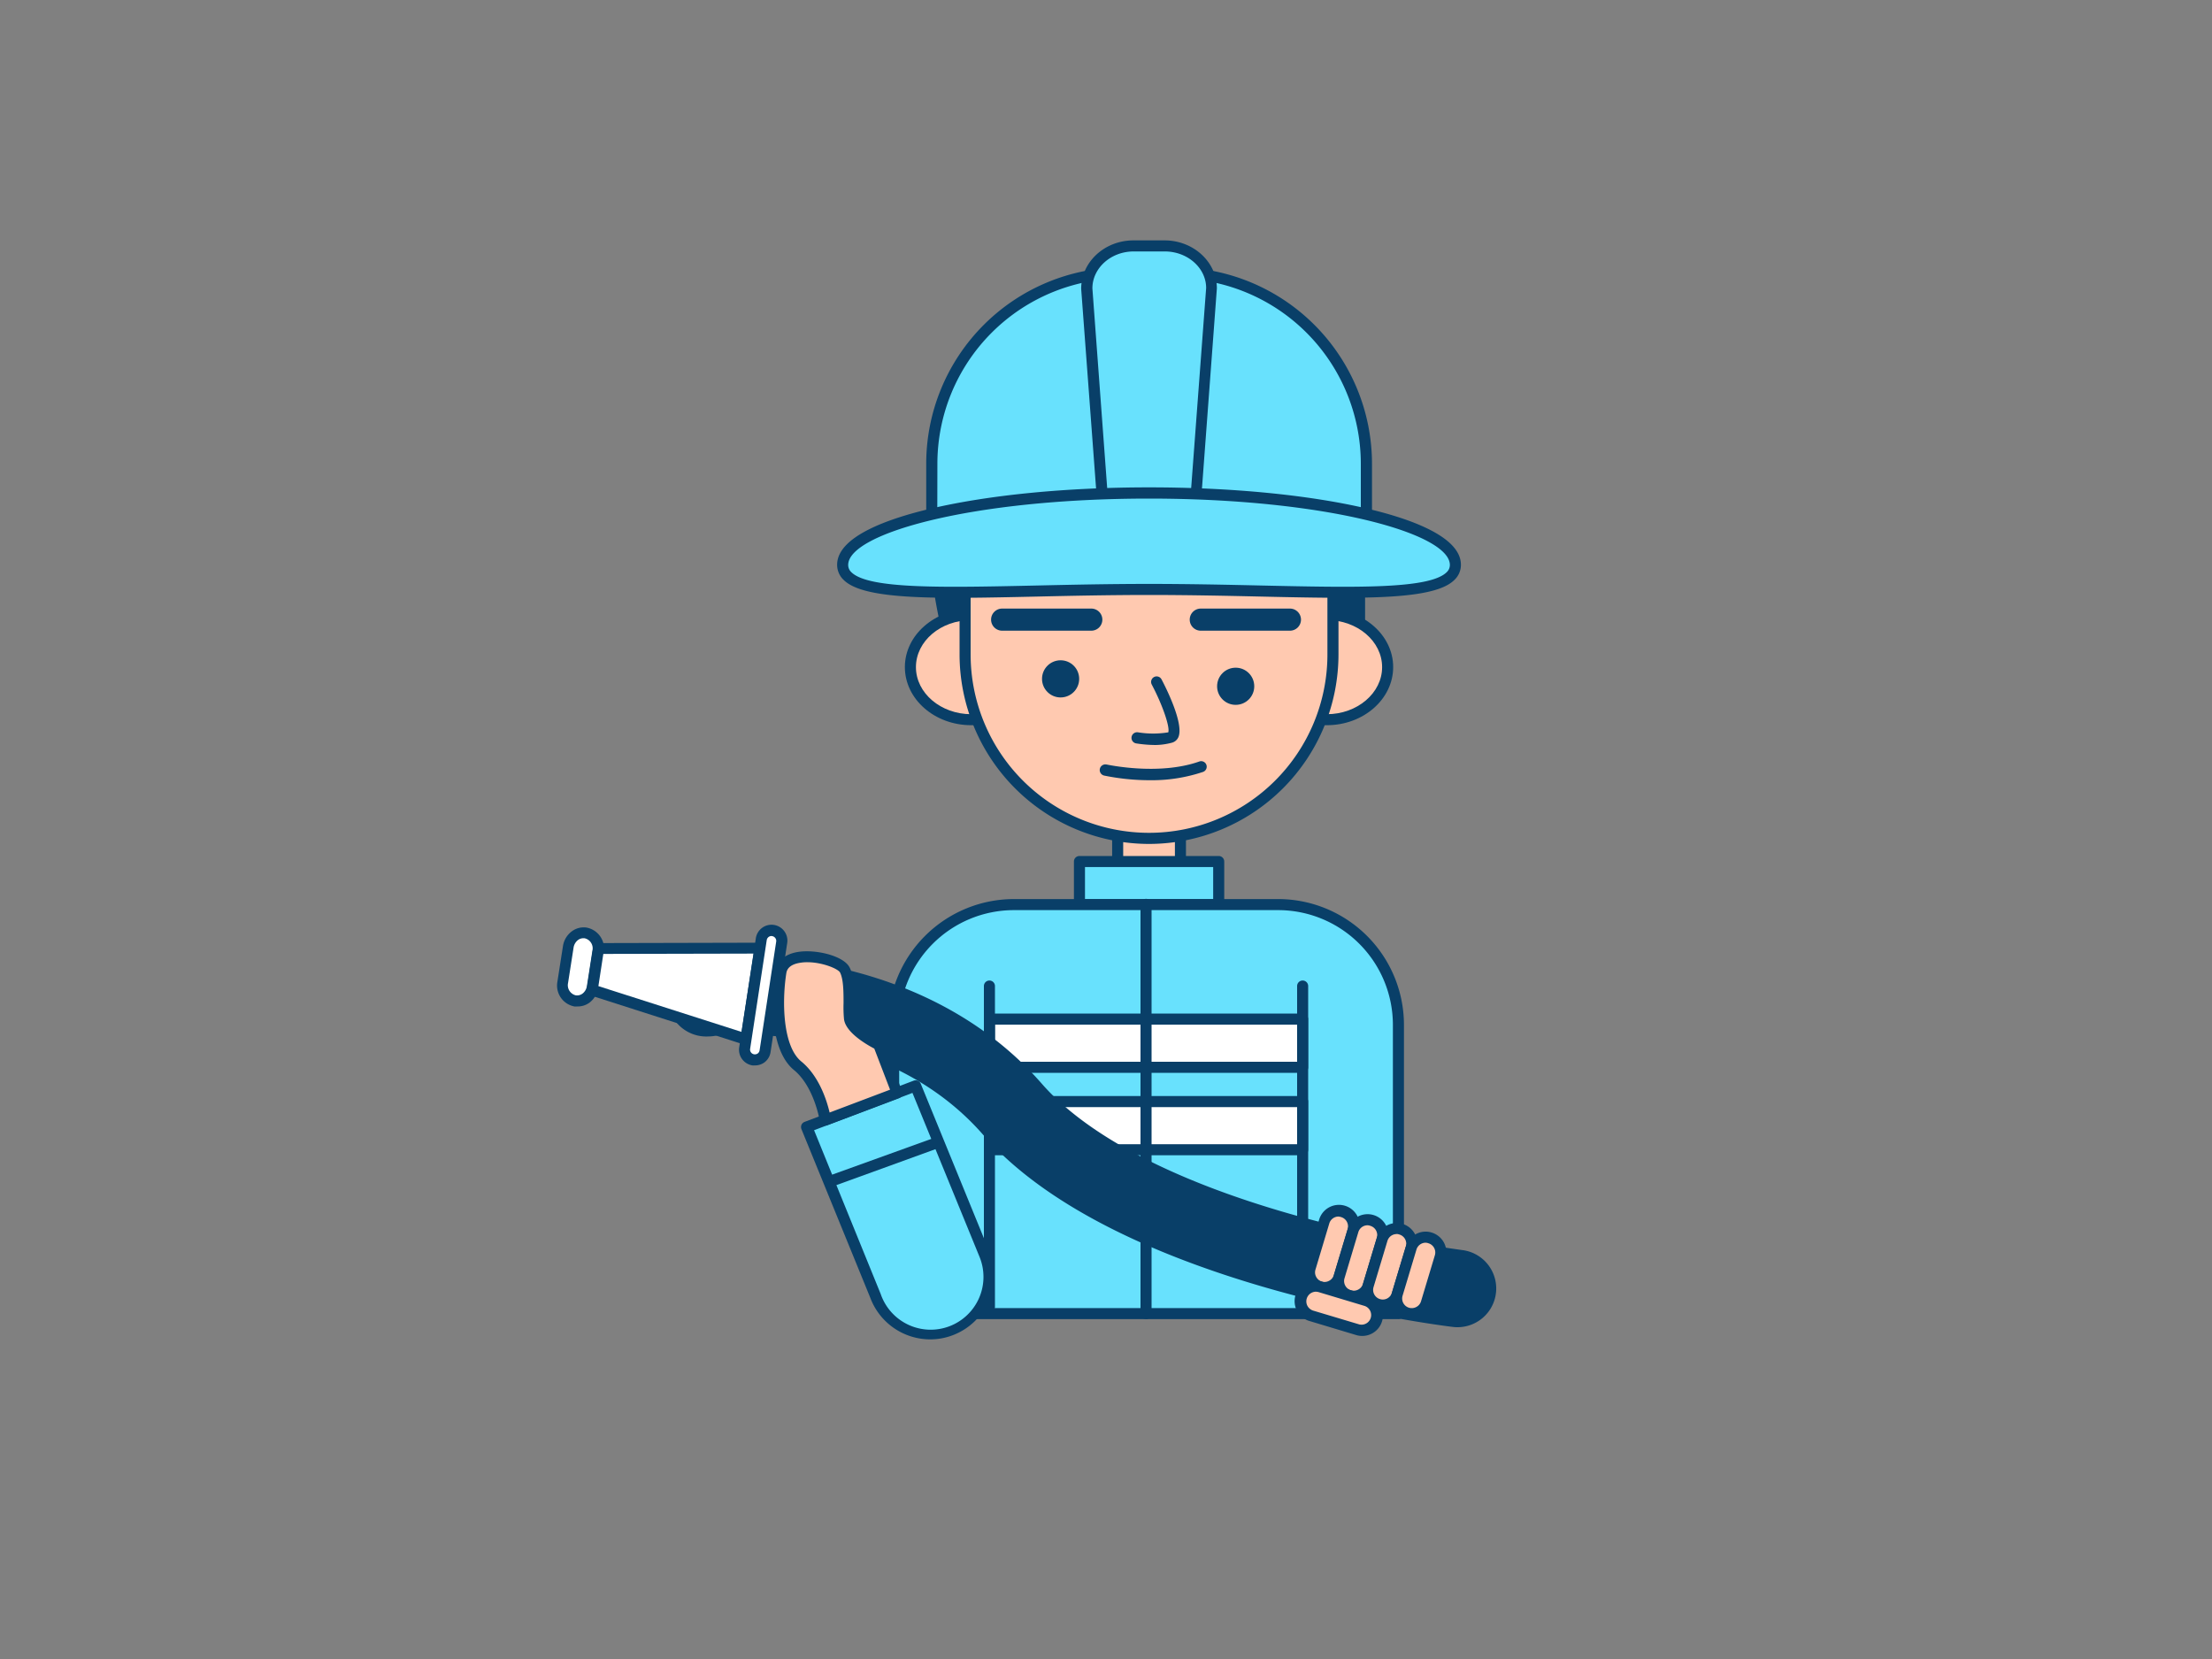 <svg xmlns="http://www.w3.org/2000/svg" viewBox="0 0 400 300"><rect x="0" y="0" width="400" height="300" fill="#808080" stroke="none"/><g id="_359_firefighter_outline" data-name="#359_firefighter_outline"><path d="M206,93.1c10.49-.26,21-.4,31.46,0,4.09.17,7.82,1.31,8.37,5.71.36,3,0,6.23,0,9.22v15.81H171.63c-.42-1.58.24-3.42.3-5a22.76,22.76,0,0,0-.72-5.17c-.78-4.11-2.05-9.24-1.47-13.43.51-3.64,4.22-4.76,7.59-5.35,7.22-1.27,14.58-1.46,21.91-1.65Z" fill="#093f68"/><path d="M245.82,124.86H171.63a1,1,0,0,1-1-.74,9,9,0,0,1,.06-3.7,12.55,12.55,0,0,0,.2-1.59,15.61,15.61,0,0,0-.47-3.79c-.08-.38-.16-.76-.23-1.15-.12-.62-.25-1.26-.38-1.91-.76-3.81-1.61-8.12-1.1-11.84.6-4.3,4.81-5.58,8.41-6.21,7.3-1.28,14.8-1.47,22.05-1.66L206,92.1h0c10.09-.25,20.89-.41,31.52,0,2.11.09,8.54.35,9.32,6.59a39.56,39.56,0,0,1,.09,6.35c0,1-.08,2-.08,3v15.81A1,1,0,0,1,245.82,124.86Zm-73.32-2h72.32V108.05c0-1,0-2,.08-3.07a37.63,37.63,0,0,0-.08-6c-.39-3.15-2.68-4.65-7.41-4.84-10.58-.43-21.34-.27-31.39,0h0l-6.74.17c-7.18.19-14.61.38-21.77,1.63-4.41.78-6.44,2.12-6.77,4.51-.47,3.39.36,7.53,1.08,11.18.14.66.26,1.31.38,1.93.07.37.15.75.23,1.11a17.49,17.49,0,0,1,.51,4.28,14.49,14.49,0,0,1-.22,1.83A10.57,10.57,0,0,0,172.5,122.86ZM206,93.1h0Z" fill="#093f68"/><path d="M202.11,150.12h11.35a0,0,0,0,1,0,0v6.53a4.82,4.82,0,0,1-4.82,4.82h-1.71a4.82,4.82,0,0,1-4.82-4.82v-6.53A0,0,0,0,1,202.11,150.12Z" fill="#ffc9b0"/><path d="M208.64,162.47h-1.71a5.83,5.83,0,0,1-5.82-5.82v-6.53a1,1,0,0,1,1-1h11.35a1,1,0,0,1,1,1v6.53A5.83,5.83,0,0,1,208.64,162.47Zm-5.53-11.35v5.53a3.83,3.83,0,0,0,3.82,3.82h1.71a3.82,3.82,0,0,0,3.82-3.82v-5.53Z" fill="#093f68"/><ellipse cx="175.63" cy="120.63" rx="11.03" ry="9.5" fill="#ffc9b0"/><path d="M175.63,131.14c-6.63,0-12-4.72-12-10.51s5.4-10.5,12-10.5,12,4.71,12,10.5S182.26,131.14,175.63,131.14Zm0-19c-5.53,0-10,3.81-10,8.5s4.5,8.51,10,8.51,10-3.82,10-8.51S181.16,112.13,175.63,112.13Z" fill="#093f68"/><ellipse cx="239.93" cy="120.63" rx="11.03" ry="9.5" fill="#ffc9b0"/><path d="M239.93,131.14c-6.63,0-12-4.72-12-10.51s5.4-10.5,12-10.5,12,4.71,12,10.5S246.56,131.14,239.93,131.14Zm0-19c-5.53,0-10,3.81-10,8.5s4.5,8.51,10,8.51,10-3.82,10-8.51S245.46,112.13,239.93,112.13Z" fill="#093f68"/><path d="M207.78,151.61h0a33.27,33.27,0,0,1-33.26-33.27v-17.9s8.37-4.78,10.86-12.31c0,0,15.76,8.22,28.08,7.24a85.59,85.59,0,0,1,27.58,2v20.92A33.27,33.27,0,0,1,207.78,151.61Z" fill="#ffc9b0"/><path d="M207.78,152.61a34.3,34.3,0,0,1-34.26-34.27v-17.9a1,1,0,0,1,.5-.87c.08,0,8.07-4.69,10.41-11.75a1,1,0,0,1,.57-.62,1,1,0,0,1,.84,0c.16.09,15.66,8.09,27.54,7.13a85.65,85.65,0,0,1,27.94,2.09,1,1,0,0,1,.72,1v20.92A34.3,34.3,0,0,1,207.78,152.61ZM175.52,101v17.34a32.26,32.26,0,1,0,64.52,0V98.2a87.34,87.34,0,0,0-26.5-1.83c-10.82.85-23.89-5-27.61-6.85C183.38,95.73,177.32,99.87,175.52,101Z" fill="#093f68"/><path d="M203,49.34h9.6a34.49,34.49,0,0,1,34.49,34.49V94.61a0,0,0,0,1,0,0H168.49a0,0,0,0,1,0,0V83.84A34.49,34.49,0,0,1,203,49.34Z" fill="#68e1fd"/><path d="M247.08,95.61H168.49a1,1,0,0,1-1-1V83.83A35.53,35.53,0,0,1,203,48.34h9.6a35.54,35.54,0,0,1,35.5,35.49V94.61A1,1,0,0,1,247.08,95.61Zm-77.59-2h76.59V83.83a33.54,33.54,0,0,0-33.5-33.49H203a33.53,33.53,0,0,0-33.49,33.49Z" fill="#093f68"/><path d="M215.88,94.61h-16.2l-3.17-42.46c0-4.24,3.79-7.68,8.46-7.68h5.62c4.67,0,8.46,3.44,8.46,7.68Z" fill="#68e1fd"/><path d="M215.88,95.61h-16.2a1,1,0,0,1-1-.92l-3.17-42.47c0-4.85,4.24-8.75,9.46-8.75h5.62c5.22,0,9.46,3.9,9.46,8.68l-3.17,42.54A1,1,0,0,1,215.88,95.61Zm-15.27-2H215l3.11-41.53c0-3.61-3.35-6.61-7.47-6.61H205c-4.11,0-7.46,3-7.46,6.68Z" fill="#093f68"/><path d="M263.18,102.16c0,7.18-24.8,4.43-55.4,4.43s-55.4,2.75-55.4-4.43,24.8-13,55.4-13S263.18,95,263.18,102.16Z" fill="#68e1fd"/><path d="M242.67,108.1c-4.35,0-9.25-.1-14.58-.22-6.16-.14-13.14-.29-20.31-.29s-14.15.15-20.31.29c-18.09.4-31.16.68-34.9-3a3.74,3.74,0,0,1-1.19-2.75c0-5.11,9.24-8.35,17-10.17,10.54-2.47,24.53-3.83,39.4-3.83s28.87,1.36,39.4,3.83c7.76,1.82,17,5.06,17,10.17a3.74,3.74,0,0,1-1.19,2.75C260.36,107.49,253.08,108.1,242.67,108.1Zm-34.89-2.51c7.19,0,14.18.15,20.35.29,17,.37,30.33.67,33.47-2.4a1.78,1.78,0,0,0,.58-1.32c0-5.68-22.34-12-54.4-12s-54.4,6.32-54.4,12a1.78,1.78,0,0,0,.58,1.32c3.14,3.07,16.53,2.77,33.47,2.4C193.6,105.74,200.59,105.59,207.78,105.59Z" fill="#093f68"/><rect x="195.2" y="155.79" width="25.18" height="7.78" fill="#68e1fd"/><path d="M220.38,164.58H195.2a1,1,0,0,1-1-1v-7.79a1,1,0,0,1,1-1h25.18a1,1,0,0,1,1,1v7.79A1,1,0,0,1,220.38,164.58Zm-24.18-2h23.18v-5.79H196.2Z" fill="#093f68"/><path d="M183.35,163.58h47.79a21.75,21.75,0,0,1,21.75,21.75v52.21a0,0,0,0,1,0,0H161.6a0,0,0,0,1,0,0V185.33A21.75,21.75,0,0,1,183.35,163.58Z" fill="#68e1fd"/><path d="M252.88,238.54H161.6a1,1,0,0,1-1-1V185.33a22.77,22.77,0,0,1,22.75-22.75h47.78a22.77,22.77,0,0,1,22.75,22.75v52.21A1,1,0,0,1,252.88,238.54Zm-90.28-2h89.28V185.33a20.76,20.76,0,0,0-20.75-20.75H183.35a20.76,20.76,0,0,0-20.75,20.75Z" fill="#093f68"/><rect x="178.92" y="184.26" width="56.64" height="8.71" fill="#fff"/><path d="M235.56,194H178.92a1,1,0,0,1-1-1v-8.71a1,1,0,0,1,1-1h56.64a1,1,0,0,1,1,1V193A1,1,0,0,1,235.56,194Zm-55.64-2h54.64v-6.71H179.92Z" fill="#093f68"/><rect x="178.92" y="199.2" width="56.64" height="8.71" fill="#fff"/><path d="M235.56,208.91H178.92a1,1,0,0,1-1-1V199.2a1,1,0,0,1,1-1h56.64a1,1,0,0,1,1,1v8.71A1,1,0,0,1,235.56,208.91Zm-55.64-2h54.64V200.2H179.92Z" fill="#093f68"/><path d="M207.24,238.54a1,1,0,0,1-1-1v-74a1,1,0,0,1,2,0v74A1,1,0,0,1,207.24,238.54Z" fill="#093f68"/><path d="M263.56,240a5.92,5.92,0,0,1-.84-.05c-2.49-.3-61.21-7.62-84.94-34.75-16.54-18.92-42.6-18.39-47.64-18.09a7,7,0,0,1-2,.31h0a7,7,0,0,1-3.49-13.28c3.3-1.71,14.89-1.51,24.81.42,11.11,2.17,26.89,7.64,38.94,21.42,8.17,9.34,23.74,17.49,45,23.56a226.28,226.28,0,0,0,31,6.51,7,7,0,0,1-.83,13.95Z" fill="#093f68"/><path d="M108.16,172.05l-1,6.41A2.85,2.85,0,0,1,104,181h0a2.85,2.85,0,0,1-2.24-3.35l1-6.41a2.84,2.84,0,0,1,3.15-2.52h0A2.85,2.85,0,0,1,108.16,172.05Z" fill="#fff"/><path d="M104.42,182a3.39,3.39,0,0,1-.55,0,3.85,3.85,0,0,1-3.07-4.5l1-6.41a4.09,4.09,0,0,1,1.61-2.68,3.56,3.56,0,0,1,2.68-.67,3.87,3.87,0,0,1,3.08,4.5l-1,6.4a4.12,4.12,0,0,1-1.6,2.69A3.61,3.61,0,0,1,104.42,182Zm1.11-12.34a1.65,1.65,0,0,0-1,.32,2.14,2.14,0,0,0-.81,1.38l-1,6.41a1.88,1.88,0,0,0,1.41,2.22,1.65,1.65,0,0,0,1.2-.31,2.12,2.12,0,0,0,.8-1.38l1-6.41h0a1.86,1.86,0,0,0-1.41-2.22Z" fill="#093f68"/><polygon points="137.45 171.43 134.9 187.91 107.09 179.01 108.24 171.5 137.45 171.43" fill="#fff"/><path d="M134.9,188.91a1,1,0,0,1-.3,0L106.78,180a1,1,0,0,1-.68-1.1l1.16-7.51a1,1,0,0,1,1-.85l29.21-.07h0a1,1,0,0,1,.76.35,1,1,0,0,1,.23.81l-2.55,16.47a1,1,0,0,1-.46.7A1,1,0,0,1,134.9,188.91Zm-26.69-10.59,25.88,8.28,2.19-14.16-27.18.06Z" fill="#093f68"/><rect x="126.21" y="178.09" width="23.63" height="3.74" rx="1.87" transform="translate(-60.89 288.9) rotate(-81.22)" fill="#fff"/><path d="M136.51,192.66a3.13,3.13,0,0,1-.44,0,2.87,2.87,0,0,1-2.4-3.27l3-19.66a2.87,2.87,0,1,1,5.67.88h0l-3,19.65a2.85,2.85,0,0,1-1.14,1.88A2.9,2.9,0,0,1,136.51,192.66Zm3-23.4a.88.88,0,0,0-.86.74l-3,19.65a.86.86,0,0,0,.72,1,.88.88,0,0,0,.65-.15.87.87,0,0,0,.34-.57l3-19.66a.85.85,0,0,0-.16-.64.89.89,0,0,0-.57-.35Zm1.84,1.15h0Z" fill="#093f68"/><path d="M178.92,237.31a1,1,0,0,1-1-1v-58a1,1,0,0,1,2,0v58A1,1,0,0,1,178.92,237.31Z" fill="#093f68"/><path d="M235.56,237.31a1,1,0,0,1-1-1v-58a1,1,0,0,1,2,0v58A1,1,0,0,1,235.56,237.31Z" fill="#093f68"/><rect x="238.06" y="218.81" width="5.48" height="14.2" rx="2.74" transform="translate(75.13 -59.7) rotate(16.71)" fill="#ffc9b0"/><path d="M239.55,233.82a3.76,3.76,0,0,1-3.3-2A3.72,3.72,0,0,1,236,229l2.51-8.34a3.74,3.74,0,1,1,7.16,2.15l-2.5,8.34a3.75,3.75,0,0,1-3.58,2.67Zm2.5-13.83a1.75,1.75,0,0,0-1.67,1.24l-2.5,8.35a1.69,1.69,0,0,0,.13,1.32,1.77,1.77,0,0,0,1,.85h0a1.76,1.76,0,0,0,1.33-.14,1.69,1.69,0,0,0,.84-1l2.51-8.35a1.74,1.74,0,0,0-1.17-2.17A1.68,1.68,0,0,0,242.05,220Z" fill="#093f68"/><rect x="243.31" y="220.38" width="5.48" height="14.2" rx="2.74" transform="translate(75.8 -61.14) rotate(16.71)" fill="#ffc9b0"/><path d="M244.8,235.4a3.67,3.67,0,0,1-1.08-.16,3.75,3.75,0,0,1-2.51-4.66l2.51-8.35a3.74,3.74,0,1,1,7.17,2.15l-2.51,8.35a3.75,3.75,0,0,1-3.58,2.67Zm2.5-13.83a1.74,1.74,0,0,0-1.67,1.24l-2.5,8.34a1.74,1.74,0,0,0,1.17,2.17h0a1.69,1.69,0,0,0,1.32-.13,1.72,1.72,0,0,0,.84-1l2.51-8.35a1.74,1.74,0,0,0-1.17-2.17A1.68,1.68,0,0,0,247.3,221.57Z" fill="#093f68"/><rect x="248.56" y="221.96" width="5.48" height="14.2" rx="2.74" transform="translate(76.48 -62.59) rotate(16.71)" fill="#ffc9b0"/><path d="M250.05,237a4,4,0,0,1-1.08-.16h0a3.76,3.76,0,0,1-2.51-4.66l2.51-8.35a3.74,3.74,0,1,1,7.17,2.15l-2.51,8.35a3.77,3.77,0,0,1-1.81,2.22A3.81,3.81,0,0,1,250.05,237Zm2.51-13.84a1.74,1.74,0,0,0-1.67,1.24l-2.51,8.35a1.74,1.74,0,0,0,1.17,2.17h0a1.72,1.72,0,0,0,2.16-1.17l2.51-8.35a1.73,1.73,0,0,0-1.17-2.16A1.67,1.67,0,0,0,252.56,223.14Z" fill="#093f68"/><rect x="239.4" y="229.48" width="5.48" height="14.2" rx="2.74" transform="translate(538.36 72.7) rotate(106.71)" fill="#ffc9b0"/><path d="M246.32,241.58a3.67,3.67,0,0,1-1.08-.16l-8.35-2.51a3.74,3.74,0,1,1,2.15-7.16l8.35,2.5a3.74,3.74,0,0,1-1.07,7.33Zm-8.35-8a1.75,1.75,0,0,0-1.54,2.57,1.81,1.81,0,0,0,1,.84l8.35,2.5a1.74,1.74,0,0,0,1-3.33l-8.35-2.51A1.73,1.73,0,0,0,238,233.59Z" fill="#093f68"/><rect x="253.81" y="223.53" width="5.48" height="14.2" rx="2.74" transform="translate(77.15 -64.03) rotate(16.71)" fill="#ffc9b0"/><path d="M255.3,238.55a3.67,3.67,0,0,1-1.08-.16,3.75,3.75,0,0,1-2.51-4.66l2.51-8.35a3.72,3.72,0,0,1,1.81-2.21,3.68,3.68,0,0,1,2.85-.29,3.74,3.74,0,0,1,2.51,4.66l-2.51,8.34a3.75,3.75,0,0,1-3.58,2.67Zm2.5-13.83a1.74,1.74,0,0,0-1.66,1.24l-2.51,8.35a1.74,1.74,0,0,0,1.17,2.17h0a1.74,1.74,0,0,0,1.32-.14,1.72,1.72,0,0,0,.84-1l2.51-8.35a1.74,1.74,0,0,0-1.17-2.17A1.68,1.68,0,0,0,257.8,224.72Z" fill="#093f68"/><path d="M145.86,203.81l19.73-7.46,12.47,30.58a10.54,10.54,0,0,1-6.13,13.59h0a10.54,10.54,0,0,1-13.59-6.14Z" fill="#68e1fd"/><path d="M168.21,242.2a11.57,11.57,0,0,1-10.81-7.46l-12.47-30.55a1.05,1.05,0,0,1,0-.78,1,1,0,0,1,.57-.54l19.72-7.45a1,1,0,0,1,1.28.55L179,226.55a11.55,11.55,0,0,1-6.71,14.9A11.39,11.39,0,0,1,168.21,242.2Zm-21-37.82L159.26,234a9.55,9.55,0,1,0,17.87-6.72L165,197.63Z" fill="#093f68"/><path d="M162.19,197.64l-3.34-8.73s-5-2.46-5.29-4.75.36-6.58-.83-8.78-10.82-4.14-11.56.42-1,13.63,3,16.92,5,9.82,5,9.82Z" fill="#ffc9b0"/><path d="M149.22,203.54a1,1,0,0,1-.5-.14,1,1,0,0,1-.49-.71c0-.07-1-6.19-4.65-9.19-4.39-3.58-4.2-12.91-3.4-17.86.3-1.86,1.75-3.1,4.07-3.49,3.18-.53,8.23.65,9.36,2.75.92,1.71.9,4.27.88,6.53a23.49,23.49,0,0,0,.06,2.62c.14,1.18,2.91,3.07,4.74,4a1,1,0,0,1,.49.54l3.34,8.72a1,1,0,0,1,0,.77,1,1,0,0,1-.56.52l-13,4.9A.92.92,0,0,1,149.22,203.54ZM146,174a7.68,7.68,0,0,0-1.37.11c-1.45.24-2.27.86-2.43,1.83-.79,4.9-.73,13.2,2.69,16,3.24,2.64,4.63,7.1,5.13,9.24l10.93-4.13-2.85-7.43c-1.4-.73-5.2-2.92-5.48-5.35a23.43,23.43,0,0,1-.08-2.87c0-1.92,0-4.3-.64-5.56C151.46,175.13,148.63,174,146,174Z" fill="#093f68"/><path d="M150.19,214.58a1,1,0,0,1-.34-1.94l19.28-6.95a1,1,0,1,1,.68,1.88l-19.28,7A1,1,0,0,1,150.19,214.58Z" fill="#093f68"/><path d="M208.94,134.72a23.25,23.25,0,0,1-3.49-.29,1,1,0,0,1,.35-2,17.1,17.1,0,0,0,5.46,0c.33-.92-1-4.89-3-8.67a1,1,0,0,1,1.77-.93c1,1.88,4.09,8.17,3.05,10.49a1.78,1.78,0,0,1-1.22,1A12.22,12.22,0,0,1,208.94,134.72Z" fill="#093f68"/><circle cx="223.45" cy="124.1" r="3.36" fill="#093f68"/><circle cx="191.79" cy="122.76" r="3.36" fill="#093f68"/><path d="M197.34,114.05H181.22a2,2,0,0,1,0-4h16.12a2,2,0,0,1,0,4Z" fill="#093f68"/><path d="M233.26,114.05H217.14a2,2,0,0,1,0-4h16.12a2,2,0,0,1,0,4Z" fill="#093f68"/><path d="M208,141.09a41.68,41.68,0,0,1-8.33-.84,1,1,0,0,1,.44-2c.09,0,9.38,2.07,16.77-.55a1,1,0,0,1,.66,1.89A29.16,29.16,0,0,1,208,141.09Z" fill="#093f68"/></g></svg>